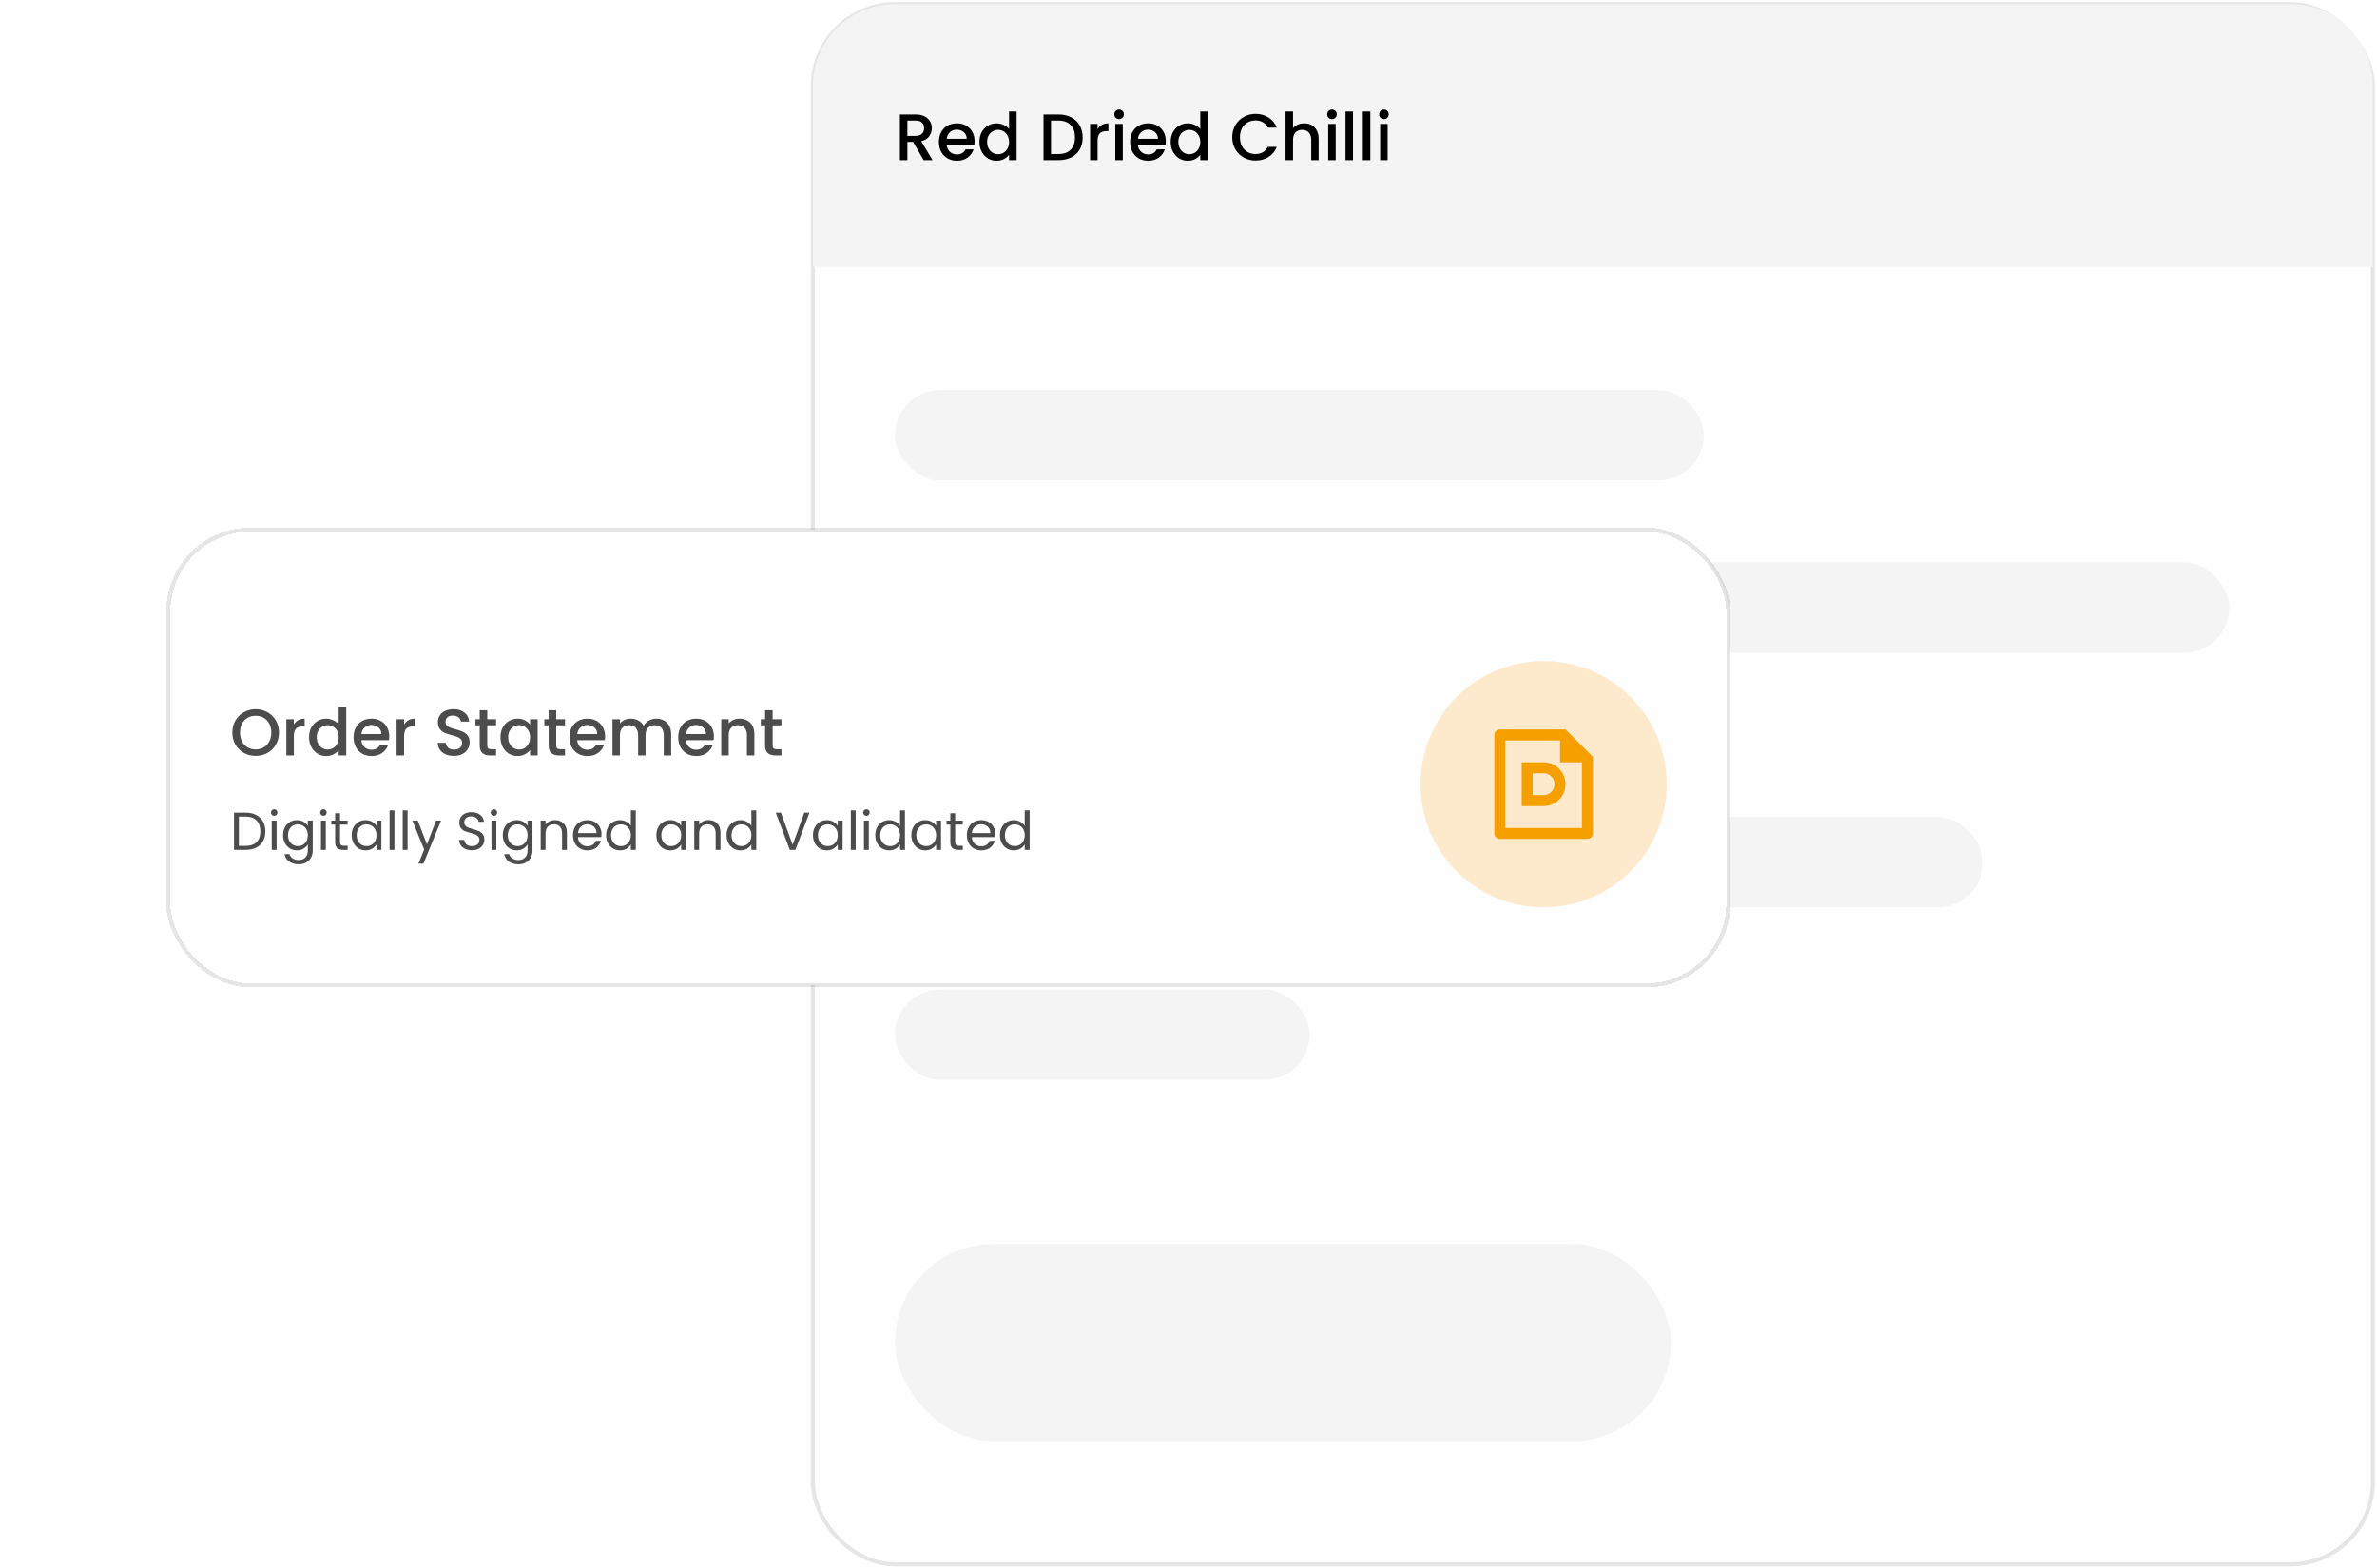 <svg width="579" height="382" viewBox="0 0 579 382" fill="none" xmlns="http://www.w3.org/2000/svg">
<rect x="198" y="1" width="380" height="380" rx="20" fill="#FFFEFF" stroke="black" stroke-opacity="0.1"/>
<path d="M198 21C198 9.954 206.954 1 218 1H558C569.046 1 578 9.954 578 21V65H198V21Z" fill="#F4F4F4"/>
<path d="M224.976 39L222.416 34.552H221.024V39H219.2V27.88H223.04C223.893 27.88 224.613 28.029 225.2 28.328C225.797 28.627 226.24 29.027 226.528 29.528C226.827 30.029 226.976 30.589 226.976 31.208C226.976 31.933 226.763 32.595 226.336 33.192C225.92 33.779 225.275 34.179 224.4 34.392L227.152 39H224.976ZM221.024 33.096H223.04C223.723 33.096 224.235 32.925 224.576 32.584C224.928 32.243 225.104 31.784 225.104 31.208C225.104 30.632 224.933 30.184 224.592 29.864C224.251 29.533 223.733 29.368 223.04 29.368H221.024V33.096ZM237.389 34.376C237.389 34.707 237.368 35.005 237.325 35.272H230.589C230.643 35.976 230.904 36.541 231.373 36.968C231.843 37.395 232.419 37.608 233.101 37.608C234.083 37.608 234.776 37.197 235.181 36.376H237.149C236.883 37.187 236.397 37.853 235.693 38.376C235 38.888 234.136 39.144 233.101 39.144C232.259 39.144 231.501 38.957 230.829 38.584C230.168 38.2 229.645 37.667 229.261 36.984C228.888 36.291 228.701 35.491 228.701 34.584C228.701 33.677 228.883 32.883 229.245 32.2C229.619 31.507 230.136 30.973 230.797 30.6C231.469 30.227 232.237 30.04 233.101 30.04C233.933 30.04 234.675 30.221 235.325 30.584C235.976 30.947 236.483 31.459 236.845 32.12C237.208 32.771 237.389 33.523 237.389 34.376ZM235.485 33.8C235.475 33.128 235.235 32.589 234.765 32.184C234.296 31.779 233.715 31.576 233.021 31.576C232.392 31.576 231.853 31.779 231.405 32.184C230.957 32.579 230.691 33.117 230.605 33.8H235.485ZM238.576 34.552C238.576 33.667 238.758 32.883 239.12 32.2C239.494 31.517 239.995 30.989 240.624 30.616C241.264 30.232 241.974 30.04 242.752 30.04C243.328 30.04 243.894 30.168 244.448 30.424C245.014 30.669 245.462 31 245.792 31.416V27.16H247.632V39H245.792V37.672C245.494 38.099 245.078 38.451 244.544 38.728C244.022 39.005 243.419 39.144 242.736 39.144C241.968 39.144 241.264 38.952 240.624 38.568C239.995 38.173 239.494 37.629 239.12 36.936C238.758 36.232 238.576 35.437 238.576 34.552ZM245.792 34.584C245.792 33.976 245.664 33.448 245.408 33C245.163 32.552 244.838 32.211 244.432 31.976C244.027 31.741 243.59 31.624 243.12 31.624C242.651 31.624 242.214 31.741 241.808 31.976C241.403 32.2 241.072 32.536 240.816 32.984C240.571 33.421 240.448 33.944 240.448 34.552C240.448 35.16 240.571 35.693 240.816 36.152C241.072 36.611 241.403 36.963 241.808 37.208C242.224 37.443 242.662 37.56 243.12 37.56C243.59 37.56 244.027 37.443 244.432 37.208C244.838 36.973 245.163 36.632 245.408 36.184C245.664 35.725 245.792 35.192 245.792 34.584ZM257.816 27.88C259 27.88 260.035 28.109 260.92 28.568C261.816 29.016 262.504 29.667 262.984 30.52C263.475 31.363 263.72 32.349 263.72 33.48C263.72 34.611 263.475 35.592 262.984 36.424C262.504 37.256 261.816 37.896 260.92 38.344C260.035 38.781 259 39 257.816 39H254.184V27.88H257.816ZM257.816 37.512C259.118 37.512 260.115 37.16 260.808 36.456C261.502 35.752 261.848 34.76 261.848 33.48C261.848 32.189 261.502 31.181 260.808 30.456C260.115 29.731 259.118 29.368 257.816 29.368H256.008V37.512H257.816ZM267.352 31.464C267.619 31.016 267.971 30.669 268.408 30.424C268.856 30.168 269.384 30.04 269.992 30.04V31.928H269.528C268.813 31.928 268.269 32.109 267.896 32.472C267.533 32.835 267.352 33.464 267.352 34.36V39H265.528V30.184H267.352V31.464ZM272.597 29.016C272.266 29.016 271.989 28.904 271.765 28.68C271.541 28.456 271.429 28.179 271.429 27.848C271.429 27.517 271.541 27.24 271.765 27.016C271.989 26.792 272.266 26.68 272.597 26.68C272.917 26.68 273.189 26.792 273.413 27.016C273.637 27.24 273.749 27.517 273.749 27.848C273.749 28.179 273.637 28.456 273.413 28.68C273.189 28.904 272.917 29.016 272.597 29.016ZM273.493 30.184V39H271.669V30.184H273.493ZM283.968 34.376C283.968 34.707 283.946 35.005 283.904 35.272H277.168C277.221 35.976 277.482 36.541 277.952 36.968C278.421 37.395 278.997 37.608 279.68 37.608C280.661 37.608 281.354 37.197 281.76 36.376H283.727C283.461 37.187 282.976 37.853 282.272 38.376C281.578 38.888 280.714 39.144 279.68 39.144C278.837 39.144 278.08 38.957 277.408 38.584C276.746 38.2 276.224 37.667 275.84 36.984C275.466 36.291 275.28 35.491 275.28 34.584C275.28 33.677 275.461 32.883 275.824 32.2C276.197 31.507 276.714 30.973 277.376 30.6C278.048 30.227 278.816 30.04 279.68 30.04C280.512 30.04 281.253 30.221 281.904 30.584C282.554 30.947 283.061 31.459 283.424 32.12C283.786 32.771 283.968 33.523 283.968 34.376ZM282.064 33.8C282.053 33.128 281.813 32.589 281.344 32.184C280.874 31.779 280.293 31.576 279.6 31.576C278.97 31.576 278.432 31.779 277.984 32.184C277.536 32.579 277.269 33.117 277.184 33.8H282.064ZM285.155 34.552C285.155 33.667 285.336 32.883 285.699 32.2C286.072 31.517 286.573 30.989 287.203 30.616C287.843 30.232 288.552 30.04 289.331 30.04C289.907 30.04 290.472 30.168 291.027 30.424C291.592 30.669 292.04 31 292.371 31.416V27.16H294.211V39H292.371V37.672C292.072 38.099 291.656 38.451 291.123 38.728C290.6 39.005 289.997 39.144 289.315 39.144C288.547 39.144 287.843 38.952 287.203 38.568C286.573 38.173 286.072 37.629 285.699 36.936C285.336 36.232 285.155 35.437 285.155 34.552ZM292.371 34.584C292.371 33.976 292.243 33.448 291.987 33C291.741 32.552 291.416 32.211 291.011 31.976C290.605 31.741 290.168 31.624 289.699 31.624C289.229 31.624 288.792 31.741 288.387 31.976C287.981 32.2 287.651 32.536 287.395 32.984C287.149 33.421 287.027 33.944 287.027 34.552C287.027 35.16 287.149 35.693 287.395 36.152C287.651 36.611 287.981 36.963 288.387 37.208C288.803 37.443 289.24 37.56 289.699 37.56C290.168 37.56 290.605 37.443 291.011 37.208C291.416 36.973 291.741 36.632 291.987 36.184C292.243 35.725 292.371 35.192 292.371 34.584ZM300.155 33.416C300.155 32.328 300.405 31.352 300.907 30.488C301.419 29.624 302.107 28.952 302.971 28.472C303.845 27.981 304.8 27.736 305.835 27.736C307.019 27.736 308.069 28.029 308.987 28.616C309.915 29.192 310.587 30.013 311.003 31.08H308.811C308.523 30.493 308.123 30.056 307.611 29.768C307.099 29.48 306.507 29.336 305.835 29.336C305.099 29.336 304.443 29.501 303.867 29.832C303.291 30.163 302.837 30.637 302.507 31.256C302.187 31.875 302.027 32.595 302.027 33.416C302.027 34.237 302.187 34.957 302.507 35.576C302.837 36.195 303.291 36.675 303.867 37.016C304.443 37.347 305.099 37.512 305.835 37.512C306.507 37.512 307.099 37.368 307.611 37.08C308.123 36.792 308.523 36.355 308.811 35.768H311.003C310.587 36.835 309.915 37.656 308.987 38.232C308.069 38.808 307.019 39.096 305.835 39.096C304.789 39.096 303.835 38.856 302.971 38.376C302.107 37.885 301.419 37.208 300.907 36.344C300.405 35.48 300.155 34.504 300.155 33.416ZM317.698 30.04C318.37 30.04 318.967 30.184 319.49 30.472C320.023 30.76 320.439 31.187 320.738 31.752C321.047 32.317 321.202 33 321.202 33.8V39H319.394V34.072C319.394 33.283 319.196 32.68 318.802 32.264C318.407 31.837 317.868 31.624 317.186 31.624C316.503 31.624 315.959 31.837 315.554 32.264C315.159 32.68 314.962 33.283 314.962 34.072V39H313.138V27.16H314.962V31.208C315.271 30.835 315.66 30.547 316.13 30.344C316.61 30.141 317.132 30.04 317.698 30.04ZM324.456 29.016C324.125 29.016 323.848 28.904 323.624 28.68C323.4 28.456 323.288 28.179 323.288 27.848C323.288 27.517 323.4 27.24 323.624 27.016C323.848 26.792 324.125 26.68 324.456 26.68C324.776 26.68 325.048 26.792 325.272 27.016C325.496 27.24 325.608 27.517 325.608 27.848C325.608 28.179 325.496 28.456 325.272 28.68C325.048 28.904 324.776 29.016 324.456 29.016ZM325.352 30.184V39H323.528V30.184H325.352ZM329.571 27.16V39H327.747V27.16H329.571ZM333.79 27.16V39H331.966V27.16H333.79ZM337.112 29.016C336.782 29.016 336.504 28.904 336.28 28.68C336.056 28.456 335.944 28.179 335.944 27.848C335.944 27.517 336.056 27.24 336.28 27.016C336.504 26.792 336.782 26.68 337.112 26.68C337.432 26.68 337.704 26.792 337.928 27.016C338.152 27.24 338.264 27.517 338.264 27.848C338.264 28.179 338.152 28.456 337.928 28.68C337.704 28.904 337.432 29.016 337.112 29.016ZM338.008 30.184V39H336.184V30.184H338.008Z" fill="black"/>
<rect x="218" y="95" width="197" height="22" rx="11" fill="#F4F4F4"/>
<rect x="218" y="199" width="265" height="22" rx="11" fill="#F4F4F4"/>
<rect x="218" y="241" width="101" height="22" rx="11" fill="#F4F4F4"/>
<rect x="218" y="303" width="189" height="48" rx="24" fill="#F4F4F4"/>
<rect x="218" y="137" width="325" height="22" rx="11" fill="#F4F4F4"/>
<g filter="url(#filter0_d_33_1333)">
<rect x="41" y="136" width="380" height="111" rx="20" fill="#FFFEFF" shape-rendering="crispEdges"/>
<rect x="41" y="136" width="380" height="111" rx="20" stroke="black" stroke-opacity="0.1" shape-rendering="crispEdges"/>
</g>
<circle opacity="0.2" cx="376" cy="191" r="30" fill="#F59F00"/>
<path d="M376 196.333H370.667V185.667H376C378.945 185.667 381.333 188.054 381.333 191C381.333 193.945 378.945 196.333 376 196.333ZM373.333 188.333V193.667H376C377.473 193.667 378.667 192.473 378.667 191C378.667 189.527 377.473 188.333 376 188.333H373.333ZM380 180.333H366.667V201.667H385.333V185.667H380V180.333ZM364 178.989C364 178.259 364.597 177.667 365.331 177.667H381.333L388 184.333L388 202.99C388 203.732 387.407 204.333 386.675 204.333H365.325C364.593 204.333 364 203.726 364 203.011V178.989Z" fill="#F59F00"/>
<g opacity="0.7">
<path d="M62.272 184.112C61.237 184.112 60.283 183.872 59.408 183.392C58.544 182.901 57.856 182.224 57.344 181.36C56.843 180.485 56.592 179.504 56.592 178.416C56.592 177.328 56.843 176.352 57.344 175.488C57.856 174.624 58.544 173.952 59.408 173.472C60.283 172.981 61.237 172.736 62.272 172.736C63.317 172.736 64.272 172.981 65.136 173.472C66.011 173.952 66.699 174.624 67.2 175.488C67.701 176.352 67.952 177.328 67.952 178.416C67.952 179.504 67.701 180.485 67.2 181.36C66.699 182.224 66.011 182.901 65.136 183.392C64.272 183.872 63.317 184.112 62.272 184.112ZM62.272 182.528C63.008 182.528 63.664 182.363 64.24 182.032C64.816 181.691 65.264 181.211 65.584 180.592C65.915 179.963 66.08 179.237 66.08 178.416C66.08 177.595 65.915 176.875 65.584 176.256C65.264 175.637 64.816 175.163 64.24 174.832C63.664 174.501 63.008 174.336 62.272 174.336C61.536 174.336 60.88 174.501 60.304 174.832C59.728 175.163 59.275 175.637 58.944 176.256C58.624 176.875 58.464 177.595 58.464 178.416C58.464 179.237 58.624 179.963 58.944 180.592C59.275 181.211 59.728 181.691 60.304 182.032C60.88 182.363 61.536 182.528 62.272 182.528ZM71.571 176.464C71.838 176.016 72.189 175.669 72.627 175.424C73.075 175.168 73.603 175.04 74.211 175.04V176.928H73.747C73.032 176.928 72.488 177.109 72.115 177.472C71.752 177.835 71.571 178.464 71.571 179.36V184H69.747V175.184H71.571V176.464ZM75.279 179.552C75.279 178.667 75.461 177.883 75.823 177.2C76.197 176.517 76.698 175.989 77.328 175.616C77.968 175.232 78.677 175.04 79.456 175.04C80.031 175.04 80.597 175.168 81.151 175.424C81.717 175.669 82.165 176 82.496 176.416V172.16H84.335V184H82.496V182.672C82.197 183.099 81.781 183.451 81.248 183.728C80.725 184.005 80.122 184.144 79.439 184.144C78.671 184.144 77.968 183.952 77.328 183.568C76.698 183.173 76.197 182.629 75.823 181.936C75.461 181.232 75.279 180.437 75.279 179.552ZM82.496 179.584C82.496 178.976 82.368 178.448 82.112 178C81.866 177.552 81.541 177.211 81.135 176.976C80.73 176.741 80.293 176.624 79.823 176.624C79.354 176.624 78.917 176.741 78.511 176.976C78.106 177.2 77.775 177.536 77.519 177.984C77.274 178.421 77.151 178.944 77.151 179.552C77.151 180.16 77.274 180.693 77.519 181.152C77.775 181.611 78.106 181.963 78.511 182.208C78.927 182.443 79.365 182.56 79.823 182.56C80.293 182.56 80.73 182.443 81.135 182.208C81.541 181.973 81.866 181.632 82.112 181.184C82.368 180.725 82.496 180.192 82.496 179.584ZM94.811 179.376C94.811 179.707 94.79 180.005 94.747 180.272H88.011C88.065 180.976 88.326 181.541 88.795 181.968C89.265 182.395 89.841 182.608 90.523 182.608C91.505 182.608 92.198 182.197 92.603 181.376H94.571C94.305 182.187 93.819 182.853 93.115 183.376C92.422 183.888 91.558 184.144 90.523 184.144C89.681 184.144 88.923 183.957 88.251 183.584C87.59 183.2 87.067 182.667 86.683 181.984C86.31 181.291 86.123 180.491 86.123 179.584C86.123 178.677 86.305 177.883 86.667 177.2C87.041 176.507 87.558 175.973 88.219 175.6C88.891 175.227 89.659 175.04 90.523 175.04C91.355 175.04 92.097 175.221 92.747 175.584C93.398 175.947 93.905 176.459 94.267 177.12C94.63 177.771 94.811 178.523 94.811 179.376ZM92.907 178.8C92.897 178.128 92.657 177.589 92.187 177.184C91.718 176.779 91.137 176.576 90.443 176.576C89.814 176.576 89.275 176.779 88.827 177.184C88.379 177.579 88.113 178.117 88.027 178.8H92.907ZM98.43 176.464C98.697 176.016 99.049 175.669 99.486 175.424C99.934 175.168 100.462 175.04 101.07 175.04V176.928H100.606C99.892 176.928 99.348 177.109 98.974 177.472C98.612 177.835 98.43 178.464 98.43 179.36V184H96.606V175.184H98.43V176.464ZM110.567 184.112C109.82 184.112 109.148 183.984 108.551 183.728C107.954 183.461 107.484 183.088 107.143 182.608C106.802 182.128 106.631 181.568 106.631 180.928H108.583C108.626 181.408 108.812 181.803 109.143 182.112C109.484 182.421 109.959 182.576 110.567 182.576C111.196 182.576 111.687 182.427 112.039 182.128C112.391 181.819 112.567 181.424 112.567 180.944C112.567 180.571 112.455 180.267 112.231 180.032C112.018 179.797 111.746 179.616 111.415 179.488C111.095 179.36 110.647 179.221 110.071 179.072C109.346 178.88 108.754 178.688 108.295 178.496C107.847 178.293 107.463 177.984 107.143 177.568C106.823 177.152 106.663 176.597 106.663 175.904C106.663 175.264 106.823 174.704 107.143 174.224C107.463 173.744 107.911 173.376 108.487 173.12C109.063 172.864 109.73 172.736 110.487 172.736C111.564 172.736 112.444 173.008 113.127 173.552C113.82 174.085 114.204 174.821 114.279 175.76H112.263C112.231 175.355 112.039 175.008 111.687 174.72C111.335 174.432 110.871 174.288 110.295 174.288C109.772 174.288 109.346 174.421 109.015 174.688C108.684 174.955 108.519 175.339 108.519 175.84C108.519 176.181 108.62 176.464 108.823 176.688C109.036 176.901 109.303 177.072 109.623 177.2C109.943 177.328 110.38 177.467 110.935 177.616C111.671 177.819 112.268 178.021 112.727 178.224C113.196 178.427 113.591 178.741 113.911 179.168C114.242 179.584 114.407 180.144 114.407 180.848C114.407 181.413 114.252 181.947 113.943 182.448C113.644 182.949 113.202 183.355 112.615 183.664C112.039 183.963 111.356 184.112 110.567 184.112ZM118.687 176.672V181.552C118.687 181.883 118.762 182.123 118.911 182.272C119.071 182.411 119.338 182.48 119.711 182.48H120.831V184H119.391C118.57 184 117.941 183.808 117.503 183.424C117.066 183.04 116.847 182.416 116.847 181.552V176.672H115.807V175.184H116.847V172.992H118.687V175.184H120.831V176.672H118.687ZM121.905 179.552C121.905 178.667 122.086 177.883 122.449 177.2C122.822 176.517 123.323 175.989 123.953 175.616C124.593 175.232 125.297 175.04 126.065 175.04C126.758 175.04 127.361 175.179 127.873 175.456C128.395 175.723 128.811 176.059 129.121 176.464V175.184H130.961V184H129.121V182.688C128.811 183.104 128.39 183.451 127.857 183.728C127.323 184.005 126.715 184.144 126.033 184.144C125.275 184.144 124.582 183.952 123.953 183.568C123.323 183.173 122.822 182.629 122.449 181.936C122.086 181.232 121.905 180.437 121.905 179.552ZM129.121 179.584C129.121 178.976 128.993 178.448 128.737 178C128.491 177.552 128.166 177.211 127.761 176.976C127.355 176.741 126.918 176.624 126.449 176.624C125.979 176.624 125.542 176.741 125.137 176.976C124.731 177.2 124.401 177.536 124.145 177.984C123.899 178.421 123.777 178.944 123.777 179.552C123.777 180.16 123.899 180.693 124.145 181.152C124.401 181.611 124.731 181.963 125.137 182.208C125.553 182.443 125.99 182.56 126.449 182.56C126.918 182.56 127.355 182.443 127.761 182.208C128.166 181.973 128.491 181.632 128.737 181.184C128.993 180.725 129.121 180.192 129.121 179.584ZM135.484 176.672V181.552C135.484 181.883 135.559 182.123 135.708 182.272C135.868 182.411 136.135 182.48 136.508 182.48H137.628V184H136.188C135.367 184 134.738 183.808 134.3 183.424C133.863 183.04 133.644 182.416 133.644 181.552V176.672H132.604V175.184H133.644V172.992H135.484V175.184H137.628V176.672H135.484ZM147.389 179.376C147.389 179.707 147.368 180.005 147.325 180.272H140.589C140.643 180.976 140.904 181.541 141.373 181.968C141.843 182.395 142.419 182.608 143.101 182.608C144.083 182.608 144.776 182.197 145.181 181.376H147.149C146.883 182.187 146.397 182.853 145.693 183.376C145 183.888 144.136 184.144 143.101 184.144C142.259 184.144 141.501 183.957 140.829 183.584C140.168 183.2 139.645 182.667 139.261 181.984C138.888 181.291 138.701 180.491 138.701 179.584C138.701 178.677 138.883 177.883 139.245 177.2C139.619 176.507 140.136 175.973 140.797 175.6C141.469 175.227 142.237 175.04 143.101 175.04C143.933 175.04 144.675 175.221 145.325 175.584C145.976 175.947 146.483 176.459 146.845 177.12C147.208 177.771 147.389 178.523 147.389 179.376ZM145.485 178.8C145.475 178.128 145.235 177.589 144.765 177.184C144.296 176.779 143.715 176.576 143.021 176.576C142.392 176.576 141.853 176.779 141.405 177.184C140.957 177.579 140.691 178.117 140.605 178.8H145.485ZM159.856 175.04C160.55 175.04 161.168 175.184 161.712 175.472C162.267 175.76 162.699 176.187 163.008 176.752C163.328 177.317 163.488 178 163.488 178.8V184H161.68V179.072C161.68 178.283 161.483 177.68 161.088 177.264C160.694 176.837 160.155 176.624 159.472 176.624C158.79 176.624 158.246 176.837 157.84 177.264C157.446 177.68 157.248 178.283 157.248 179.072V184H155.44V179.072C155.44 178.283 155.243 177.68 154.848 177.264C154.454 176.837 153.915 176.624 153.232 176.624C152.55 176.624 152.006 176.837 151.6 177.264C151.206 177.68 151.008 178.283 151.008 179.072V184H149.184V175.184H151.008V176.192C151.307 175.829 151.686 175.547 152.144 175.344C152.603 175.141 153.094 175.04 153.616 175.04C154.32 175.04 154.95 175.189 155.504 175.488C156.059 175.787 156.486 176.219 156.784 176.784C157.051 176.251 157.467 175.829 158.032 175.52C158.598 175.2 159.206 175.04 159.856 175.04ZM173.889 179.376C173.889 179.707 173.868 180.005 173.825 180.272H167.089C167.143 180.976 167.404 181.541 167.873 181.968C168.343 182.395 168.919 182.608 169.601 182.608C170.583 182.608 171.276 182.197 171.681 181.376H173.649C173.383 182.187 172.897 182.853 172.193 183.376C171.5 183.888 170.636 184.144 169.601 184.144C168.759 184.144 168.001 183.957 167.329 183.584C166.668 183.2 166.145 182.667 165.761 181.984C165.388 181.291 165.201 180.491 165.201 179.584C165.201 178.677 165.383 177.883 165.745 177.2C166.119 176.507 166.636 175.973 167.297 175.6C167.969 175.227 168.737 175.04 169.601 175.04C170.433 175.04 171.175 175.221 171.825 175.584C172.476 175.947 172.983 176.459 173.345 177.12C173.708 177.771 173.889 178.523 173.889 179.376ZM171.985 178.8C171.975 178.128 171.735 177.589 171.265 177.184C170.796 176.779 170.215 176.576 169.521 176.576C168.892 176.576 168.353 176.779 167.905 177.184C167.457 177.579 167.191 178.117 167.105 178.8H171.985ZM180.132 175.04C180.826 175.04 181.444 175.184 181.988 175.472C182.543 175.76 182.975 176.187 183.284 176.752C183.594 177.317 183.748 178 183.748 178.8V184H181.94V179.072C181.94 178.283 181.743 177.68 181.348 177.264C180.954 176.837 180.415 176.624 179.732 176.624C179.05 176.624 178.506 176.837 178.1 177.264C177.706 177.68 177.508 178.283 177.508 179.072V184H175.684V175.184H177.508V176.192C177.807 175.829 178.186 175.547 178.644 175.344C179.114 175.141 179.61 175.04 180.132 175.04ZM188.203 176.672V181.552C188.203 181.883 188.278 182.123 188.427 182.272C188.587 182.411 188.854 182.48 189.227 182.48H190.347V184H188.907C188.086 184 187.456 183.808 187.019 183.424C186.582 183.04 186.363 182.416 186.363 181.552V176.672H185.323V175.184H186.363V172.992H188.203V175.184H190.347V176.672H188.203Z" fill="black"/>
</g>
<g opacity="0.7">
<path d="M59.822 197.939C60.81 197.939 61.664 198.125 62.383 198.498C63.111 198.862 63.666 199.386 64.047 200.071C64.437 200.756 64.632 201.562 64.632 202.489C64.632 203.416 64.437 204.222 64.047 204.907C63.666 205.583 63.111 206.103 62.383 206.467C61.664 206.822 60.81 207 59.822 207H57.001V197.939H59.822ZM59.822 206.025C60.992 206.025 61.885 205.717 62.5 205.102C63.115 204.478 63.423 203.607 63.423 202.489C63.423 201.362 63.111 200.483 62.487 199.85C61.872 199.217 60.983 198.901 59.822 198.901H58.184V206.025H59.822ZM66.803 198.719C66.578 198.719 66.387 198.641 66.231 198.485C66.075 198.329 65.997 198.138 65.997 197.913C65.997 197.688 66.075 197.497 66.231 197.341C66.387 197.185 66.578 197.107 66.803 197.107C67.02 197.107 67.202 197.185 67.349 197.341C67.505 197.497 67.583 197.688 67.583 197.913C67.583 198.138 67.505 198.329 67.349 198.485C67.202 198.641 67.02 198.719 66.803 198.719ZM67.375 199.876V207H66.192V199.876H67.375ZM72.33 199.759C72.945 199.759 73.482 199.893 73.942 200.162C74.41 200.431 74.756 200.769 74.982 201.176V199.876H76.178V207.156C76.178 207.806 76.039 208.382 75.762 208.885C75.484 209.396 75.086 209.795 74.566 210.081C74.054 210.367 73.456 210.51 72.772 210.51C71.836 210.51 71.056 210.289 70.432 209.847C69.808 209.405 69.439 208.803 69.327 208.04H70.497C70.627 208.473 70.895 208.82 71.303 209.08C71.71 209.349 72.2 209.483 72.772 209.483C73.422 209.483 73.95 209.279 74.358 208.872C74.774 208.465 74.982 207.893 74.982 207.156V205.661C74.748 206.077 74.401 206.424 73.942 206.701C73.482 206.978 72.945 207.117 72.33 207.117C71.697 207.117 71.121 206.961 70.601 206.649C70.089 206.337 69.686 205.899 69.392 205.336C69.097 204.773 68.95 204.131 68.95 203.412C68.95 202.684 69.097 202.047 69.392 201.501C69.686 200.946 70.089 200.517 70.601 200.214C71.121 199.911 71.697 199.759 72.33 199.759ZM74.982 203.425C74.982 202.888 74.873 202.42 74.657 202.021C74.44 201.622 74.145 201.319 73.773 201.111C73.409 200.894 73.006 200.786 72.564 200.786C72.122 200.786 71.719 200.89 71.355 201.098C70.991 201.306 70.7 201.609 70.484 202.008C70.267 202.407 70.159 202.875 70.159 203.412C70.159 203.958 70.267 204.435 70.484 204.842C70.7 205.241 70.991 205.548 71.355 205.765C71.719 205.973 72.122 206.077 72.564 206.077C73.006 206.077 73.409 205.973 73.773 205.765C74.145 205.548 74.44 205.241 74.657 204.842C74.873 204.435 74.982 203.962 74.982 203.425ZM78.788 198.719C78.562 198.719 78.372 198.641 78.216 198.485C78.06 198.329 77.982 198.138 77.982 197.913C77.982 197.688 78.06 197.497 78.216 197.341C78.372 197.185 78.562 197.107 78.788 197.107C79.004 197.107 79.186 197.185 79.334 197.341C79.49 197.497 79.568 197.688 79.568 197.913C79.568 198.138 79.49 198.329 79.334 198.485C79.186 198.641 79.004 198.719 78.788 198.719ZM79.36 199.876V207H78.177V199.876H79.36ZM82.819 200.851V205.05C82.819 205.397 82.893 205.644 83.04 205.791C83.187 205.93 83.443 205.999 83.807 205.999H84.678V207H83.612C82.953 207 82.459 206.848 82.13 206.545C81.801 206.242 81.636 205.743 81.636 205.05V200.851H80.713V199.876H81.636V198.082H82.819V199.876H84.678V200.851H82.819ZM85.669 203.412C85.669 202.684 85.817 202.047 86.111 201.501C86.406 200.946 86.809 200.517 87.32 200.214C87.84 199.911 88.417 199.759 89.049 199.759C89.673 199.759 90.215 199.893 90.674 200.162C91.134 200.431 91.476 200.769 91.701 201.176V199.876H92.897V207H91.701V205.674C91.467 206.09 91.116 206.437 90.648 206.714C90.189 206.983 89.652 207.117 89.036 207.117C88.404 207.117 87.832 206.961 87.32 206.649C86.809 206.337 86.406 205.899 86.111 205.336C85.817 204.773 85.669 204.131 85.669 203.412ZM91.701 203.425C91.701 202.888 91.593 202.42 91.376 202.021C91.16 201.622 90.865 201.319 90.492 201.111C90.128 200.894 89.725 200.786 89.283 200.786C88.841 200.786 88.438 200.89 88.074 201.098C87.71 201.306 87.42 201.609 87.203 202.008C86.987 202.407 86.878 202.875 86.878 203.412C86.878 203.958 86.987 204.435 87.203 204.842C87.42 205.241 87.71 205.548 88.074 205.765C88.438 205.973 88.841 206.077 89.283 206.077C89.725 206.077 90.128 205.973 90.492 205.765C90.865 205.548 91.16 205.241 91.376 204.842C91.593 204.435 91.701 203.962 91.701 203.425ZM96.079 197.38V207H94.897V197.38H96.079ZM99.279 197.38V207H98.096V197.38H99.279ZM107.431 199.876L103.141 210.354H101.919L103.323 206.922L100.45 199.876H101.763L103.999 205.648L106.209 199.876H107.431ZM114.959 207.091C114.361 207.091 113.824 206.987 113.347 206.779C112.879 206.562 112.511 206.268 112.242 205.895C111.973 205.514 111.835 205.076 111.826 204.582H113.087C113.13 205.007 113.304 205.366 113.607 205.661C113.919 205.947 114.37 206.09 114.959 206.09C115.522 206.09 115.964 205.951 116.285 205.674C116.614 205.388 116.779 205.024 116.779 204.582C116.779 204.235 116.684 203.954 116.493 203.737C116.302 203.52 116.064 203.356 115.778 203.243C115.492 203.13 115.106 203.009 114.621 202.879C114.023 202.723 113.542 202.567 113.178 202.411C112.823 202.255 112.515 202.012 112.255 201.683C112.004 201.345 111.878 200.894 111.878 200.331C111.878 199.837 112.004 199.399 112.255 199.018C112.506 198.637 112.857 198.342 113.308 198.134C113.767 197.926 114.292 197.822 114.881 197.822C115.73 197.822 116.424 198.034 116.961 198.459C117.507 198.884 117.815 199.447 117.884 200.149H116.584C116.541 199.802 116.359 199.499 116.038 199.239C115.717 198.97 115.293 198.836 114.764 198.836C114.27 198.836 113.867 198.966 113.555 199.226C113.243 199.477 113.087 199.833 113.087 200.292C113.087 200.621 113.178 200.89 113.36 201.098C113.551 201.306 113.78 201.466 114.049 201.579C114.326 201.683 114.712 201.804 115.206 201.943C115.804 202.108 116.285 202.272 116.649 202.437C117.013 202.593 117.325 202.84 117.585 203.178C117.845 203.507 117.975 203.958 117.975 204.53C117.975 204.972 117.858 205.388 117.624 205.778C117.39 206.168 117.043 206.484 116.584 206.727C116.125 206.97 115.583 207.091 114.959 207.091ZM120.327 198.719C120.102 198.719 119.911 198.641 119.755 198.485C119.599 198.329 119.521 198.138 119.521 197.913C119.521 197.688 119.599 197.497 119.755 197.341C119.911 197.185 120.102 197.107 120.327 197.107C120.544 197.107 120.726 197.185 120.873 197.341C121.029 197.497 121.107 197.688 121.107 197.913C121.107 198.138 121.029 198.329 120.873 198.485C120.726 198.641 120.544 198.719 120.327 198.719ZM120.899 199.876V207H119.716V199.876H120.899ZM125.853 199.759C126.468 199.759 127.006 199.893 127.465 200.162C127.933 200.431 128.28 200.769 128.505 201.176V199.876H129.701V207.156C129.701 207.806 129.562 208.382 129.285 208.885C129.008 209.396 128.609 209.795 128.089 210.081C127.578 210.367 126.98 210.51 126.295 210.51C125.359 210.51 124.579 210.289 123.955 209.847C123.331 209.405 122.963 208.803 122.85 208.04H124.02C124.15 208.473 124.419 208.82 124.826 209.08C125.233 209.349 125.723 209.483 126.295 209.483C126.945 209.483 127.474 209.279 127.881 208.872C128.297 208.465 128.505 207.893 128.505 207.156V205.661C128.271 206.077 127.924 206.424 127.465 206.701C127.006 206.978 126.468 207.117 125.853 207.117C125.22 207.117 124.644 206.961 124.124 206.649C123.613 206.337 123.21 205.899 122.915 205.336C122.62 204.773 122.473 204.131 122.473 203.412C122.473 202.684 122.62 202.047 122.915 201.501C123.21 200.946 123.613 200.517 124.124 200.214C124.644 199.911 125.22 199.759 125.853 199.759ZM128.505 203.425C128.505 202.888 128.397 202.42 128.18 202.021C127.963 201.622 127.669 201.319 127.296 201.111C126.932 200.894 126.529 200.786 126.087 200.786C125.645 200.786 125.242 200.89 124.878 201.098C124.514 201.306 124.224 201.609 124.007 202.008C123.79 202.407 123.682 202.875 123.682 203.412C123.682 203.958 123.79 204.435 124.007 204.842C124.224 205.241 124.514 205.548 124.878 205.765C125.242 205.973 125.645 206.077 126.087 206.077C126.529 206.077 126.932 205.973 127.296 205.765C127.669 205.548 127.963 205.241 128.18 204.842C128.397 204.435 128.505 203.962 128.505 203.425ZM135.171 199.746C136.038 199.746 136.74 200.01 137.277 200.539C137.815 201.059 138.083 201.813 138.083 202.801V207H136.913V202.97C136.913 202.259 136.736 201.718 136.38 201.345C136.025 200.964 135.54 200.773 134.924 200.773C134.3 200.773 133.802 200.968 133.429 201.358C133.065 201.748 132.883 202.316 132.883 203.061V207H131.7V199.876H132.883V200.89C133.117 200.526 133.434 200.244 133.832 200.045C134.24 199.846 134.686 199.746 135.171 199.746ZM146.516 203.165C146.516 203.39 146.503 203.629 146.477 203.88H140.783C140.826 204.582 141.064 205.132 141.498 205.531C141.94 205.921 142.473 206.116 143.097 206.116C143.608 206.116 144.033 205.999 144.371 205.765C144.717 205.522 144.96 205.202 145.099 204.803H146.373C146.182 205.488 145.801 206.047 145.229 206.48C144.657 206.905 143.946 207.117 143.097 207.117C142.421 207.117 141.814 206.965 141.277 206.662C140.748 206.359 140.332 205.93 140.029 205.375C139.725 204.812 139.574 204.162 139.574 203.425C139.574 202.688 139.721 202.043 140.016 201.488C140.31 200.933 140.722 200.509 141.251 200.214C141.788 199.911 142.403 199.759 143.097 199.759C143.773 199.759 144.371 199.906 144.891 200.201C145.411 200.496 145.809 200.903 146.087 201.423C146.373 201.934 146.516 202.515 146.516 203.165ZM145.294 202.918C145.294 202.467 145.194 202.082 144.995 201.761C144.795 201.432 144.522 201.185 144.176 201.02C143.838 200.847 143.461 200.76 143.045 200.76C142.447 200.76 141.935 200.951 141.511 201.332C141.095 201.713 140.856 202.242 140.796 202.918H145.294ZM147.635 203.412C147.635 202.684 147.783 202.047 148.077 201.501C148.372 200.946 148.775 200.517 149.286 200.214C149.806 199.911 150.387 199.759 151.028 199.759C151.583 199.759 152.099 199.889 152.575 200.149C153.052 200.4 153.416 200.734 153.667 201.15V197.38H154.863V207H153.667V205.661C153.433 206.086 153.087 206.437 152.627 206.714C152.168 206.983 151.631 207.117 151.015 207.117C150.383 207.117 149.806 206.961 149.286 206.649C148.775 206.337 148.372 205.899 148.077 205.336C147.783 204.773 147.635 204.131 147.635 203.412ZM153.667 203.425C153.667 202.888 153.559 202.42 153.342 202.021C153.126 201.622 152.831 201.319 152.458 201.111C152.094 200.894 151.691 200.786 151.249 200.786C150.807 200.786 150.404 200.89 150.04 201.098C149.676 201.306 149.386 201.609 149.169 202.008C148.953 202.407 148.844 202.875 148.844 203.412C148.844 203.958 148.953 204.435 149.169 204.842C149.386 205.241 149.676 205.548 150.04 205.765C150.404 205.973 150.807 206.077 151.249 206.077C151.691 206.077 152.094 205.973 152.458 205.765C152.831 205.548 153.126 205.241 153.342 204.842C153.559 204.435 153.667 203.962 153.667 203.425ZM159.886 203.412C159.886 202.684 160.033 202.047 160.328 201.501C160.623 200.946 161.026 200.517 161.537 200.214C162.057 199.911 162.633 199.759 163.266 199.759C163.89 199.759 164.432 199.893 164.891 200.162C165.35 200.431 165.693 200.769 165.918 201.176V199.876H167.114V207H165.918V205.674C165.684 206.09 165.333 206.437 164.865 206.714C164.406 206.983 163.868 207.117 163.253 207.117C162.62 207.117 162.048 206.961 161.537 206.649C161.026 206.337 160.623 205.899 160.328 205.336C160.033 204.773 159.886 204.131 159.886 203.412ZM165.918 203.425C165.918 202.888 165.81 202.42 165.593 202.021C165.376 201.622 165.082 201.319 164.709 201.111C164.345 200.894 163.942 200.786 163.5 200.786C163.058 200.786 162.655 200.89 162.291 201.098C161.927 201.306 161.637 201.609 161.42 202.008C161.203 202.407 161.095 202.875 161.095 203.412C161.095 203.958 161.203 204.435 161.42 204.842C161.637 205.241 161.927 205.548 162.291 205.765C162.655 205.973 163.058 206.077 163.5 206.077C163.942 206.077 164.345 205.973 164.709 205.765C165.082 205.548 165.376 205.241 165.593 204.842C165.81 204.435 165.918 203.962 165.918 203.425ZM172.584 199.746C173.451 199.746 174.153 200.01 174.69 200.539C175.228 201.059 175.496 201.813 175.496 202.801V207H174.326V202.97C174.326 202.259 174.149 201.718 173.793 201.345C173.438 200.964 172.953 200.773 172.337 200.773C171.713 200.773 171.215 200.968 170.842 201.358C170.478 201.748 170.296 202.316 170.296 203.061V207H169.113V199.876H170.296V200.89C170.53 200.526 170.847 200.244 171.245 200.045C171.653 199.846 172.099 199.746 172.584 199.746ZM176.987 203.412C176.987 202.684 177.134 202.047 177.429 201.501C177.723 200.946 178.126 200.517 178.638 200.214C179.158 199.911 179.738 199.759 180.38 199.759C180.934 199.759 181.45 199.889 181.927 200.149C182.403 200.4 182.767 200.734 183.019 201.15V197.38H184.215V207H183.019V205.661C182.785 206.086 182.438 206.437 181.979 206.714C181.519 206.983 180.982 207.117 180.367 207.117C179.734 207.117 179.158 206.961 178.638 206.649C178.126 206.337 177.723 205.899 177.429 205.336C177.134 204.773 176.987 204.131 176.987 203.412ZM183.019 203.425C183.019 202.888 182.91 202.42 182.694 202.021C182.477 201.622 182.182 201.319 181.81 201.111C181.446 200.894 181.043 200.786 180.601 200.786C180.159 200.786 179.756 200.89 179.392 201.098C179.028 201.306 178.737 201.609 178.521 202.008C178.304 202.407 178.196 202.875 178.196 203.412C178.196 203.958 178.304 204.435 178.521 204.842C178.737 205.241 179.028 205.548 179.392 205.765C179.756 205.973 180.159 206.077 180.601 206.077C181.043 206.077 181.446 205.973 181.81 205.765C182.182 205.548 182.477 205.241 182.694 204.842C182.91 204.435 183.019 203.962 183.019 203.425ZM197.168 197.939L193.749 207H192.384L188.965 197.939H190.226L193.073 205.752L195.92 197.939H197.168ZM198.023 203.412C198.023 202.684 198.17 202.047 198.465 201.501C198.76 200.946 199.163 200.517 199.674 200.214C200.194 199.911 200.77 199.759 201.403 199.759C202.027 199.759 202.569 199.893 203.028 200.162C203.487 200.431 203.83 200.769 204.055 201.176V199.876H205.251V207H204.055V205.674C203.821 206.09 203.47 206.437 203.002 206.714C202.543 206.983 202.005 207.117 201.39 207.117C200.757 207.117 200.185 206.961 199.674 206.649C199.163 206.337 198.76 205.899 198.465 205.336C198.17 204.773 198.023 204.131 198.023 203.412ZM204.055 203.425C204.055 202.888 203.947 202.42 203.73 202.021C203.513 201.622 203.219 201.319 202.846 201.111C202.482 200.894 202.079 200.786 201.637 200.786C201.195 200.786 200.792 200.89 200.428 201.098C200.064 201.306 199.774 201.609 199.557 202.008C199.34 202.407 199.232 202.875 199.232 203.412C199.232 203.958 199.34 204.435 199.557 204.842C199.774 205.241 200.064 205.548 200.428 205.765C200.792 205.973 201.195 206.077 201.637 206.077C202.079 206.077 202.482 205.973 202.846 205.765C203.219 205.548 203.513 205.241 203.73 204.842C203.947 204.435 204.055 203.962 204.055 203.425ZM208.433 197.38V207H207.25V197.38H208.433ZM211.06 198.719C210.835 198.719 210.644 198.641 210.488 198.485C210.332 198.329 210.254 198.138 210.254 197.913C210.254 197.688 210.332 197.497 210.488 197.341C210.644 197.185 210.835 197.107 211.06 197.107C211.277 197.107 211.459 197.185 211.606 197.341C211.762 197.497 211.84 197.688 211.84 197.913C211.84 198.138 211.762 198.329 211.606 198.485C211.459 198.641 211.277 198.719 211.06 198.719ZM211.632 199.876V207H210.449V199.876H211.632ZM213.206 203.412C213.206 202.684 213.354 202.047 213.648 201.501C213.943 200.946 214.346 200.517 214.857 200.214C215.377 199.911 215.958 199.759 216.599 199.759C217.154 199.759 217.67 199.889 218.146 200.149C218.623 200.4 218.987 200.734 219.238 201.15V197.38H220.434V207H219.238V205.661C219.004 206.086 218.658 206.437 218.198 206.714C217.739 206.983 217.202 207.117 216.586 207.117C215.954 207.117 215.377 206.961 214.857 206.649C214.346 206.337 213.943 205.899 213.648 205.336C213.354 204.773 213.206 204.131 213.206 203.412ZM219.238 203.425C219.238 202.888 219.13 202.42 218.913 202.021C218.697 201.622 218.402 201.319 218.029 201.111C217.665 200.894 217.262 200.786 216.82 200.786C216.378 200.786 215.975 200.89 215.611 201.098C215.247 201.306 214.957 201.609 214.74 202.008C214.524 202.407 214.415 202.875 214.415 203.412C214.415 203.958 214.524 204.435 214.74 204.842C214.957 205.241 215.247 205.548 215.611 205.765C215.975 205.973 216.378 206.077 216.82 206.077C217.262 206.077 217.665 205.973 218.029 205.765C218.402 205.548 218.697 205.241 218.913 204.842C219.13 204.435 219.238 203.962 219.238 203.425ZM221.992 203.412C221.992 202.684 222.139 202.047 222.434 201.501C222.728 200.946 223.131 200.517 223.643 200.214C224.163 199.911 224.739 199.759 225.372 199.759C225.996 199.759 226.537 199.893 226.997 200.162C227.456 200.431 227.798 200.769 228.024 201.176V199.876H229.22V207H228.024V205.674C227.79 206.09 227.439 206.437 226.971 206.714C226.511 206.983 225.974 207.117 225.359 207.117C224.726 207.117 224.154 206.961 223.643 206.649C223.131 206.337 222.728 205.899 222.434 205.336C222.139 204.773 221.992 204.131 221.992 203.412ZM228.024 203.425C228.024 202.888 227.915 202.42 227.699 202.021C227.482 201.622 227.187 201.319 226.815 201.111C226.451 200.894 226.048 200.786 225.606 200.786C225.164 200.786 224.761 200.89 224.397 201.098C224.033 201.306 223.742 201.609 223.526 202.008C223.309 202.407 223.201 202.875 223.201 203.412C223.201 203.958 223.309 204.435 223.526 204.842C223.742 205.241 224.033 205.548 224.397 205.765C224.761 205.973 225.164 206.077 225.606 206.077C226.048 206.077 226.451 205.973 226.815 205.765C227.187 205.548 227.482 205.241 227.699 204.842C227.915 204.435 228.024 203.962 228.024 203.425ZM232.662 200.851V205.05C232.662 205.397 232.735 205.644 232.883 205.791C233.03 205.93 233.286 205.999 233.65 205.999H234.521V207H233.455C232.796 207 232.302 206.848 231.973 206.545C231.643 206.242 231.479 205.743 231.479 205.05V200.851H230.556V199.876H231.479V198.082H232.662V199.876H234.521V200.851H232.662ZM242.454 203.165C242.454 203.39 242.441 203.629 242.415 203.88H236.721C236.764 204.582 237.003 205.132 237.436 205.531C237.878 205.921 238.411 206.116 239.035 206.116C239.546 206.116 239.971 205.999 240.309 205.765C240.656 205.522 240.898 205.202 241.037 204.803H242.311C242.12 205.488 241.739 206.047 241.167 206.48C240.595 206.905 239.884 207.117 239.035 207.117C238.359 207.117 237.752 206.965 237.215 206.662C236.686 206.359 236.27 205.93 235.967 205.375C235.664 204.812 235.512 204.162 235.512 203.425C235.512 202.688 235.659 202.043 235.954 201.488C236.249 200.933 236.66 200.509 237.189 200.214C237.726 199.911 238.342 199.759 239.035 199.759C239.711 199.759 240.309 199.906 240.829 200.201C241.349 200.496 241.748 200.903 242.025 201.423C242.311 201.934 242.454 202.515 242.454 203.165ZM241.232 202.918C241.232 202.467 241.132 202.082 240.933 201.761C240.734 201.432 240.461 201.185 240.114 201.02C239.776 200.847 239.399 200.76 238.983 200.76C238.385 200.76 237.874 200.951 237.449 201.332C237.033 201.713 236.795 202.242 236.734 202.918H241.232ZM243.574 203.412C243.574 202.684 243.721 202.047 244.016 201.501C244.31 200.946 244.713 200.517 245.225 200.214C245.745 199.911 246.325 199.759 246.967 199.759C247.521 199.759 248.037 199.889 248.514 200.149C248.99 200.4 249.354 200.734 249.606 201.15V197.38H250.802V207H249.606V205.661C249.372 206.086 249.025 206.437 248.566 206.714C248.106 206.983 247.569 207.117 246.954 207.117C246.321 207.117 245.745 206.961 245.225 206.649C244.713 206.337 244.31 205.899 244.016 205.336C243.721 204.773 243.574 204.131 243.574 203.412ZM249.606 203.425C249.606 202.888 249.497 202.42 249.281 202.021C249.064 201.622 248.769 201.319 248.397 201.111C248.033 200.894 247.63 200.786 247.188 200.786C246.746 200.786 246.343 200.89 245.979 201.098C245.615 201.306 245.324 201.609 245.108 202.008C244.891 202.407 244.783 202.875 244.783 203.412C244.783 203.958 244.891 204.435 245.108 204.842C245.324 205.241 245.615 205.548 245.979 205.765C246.343 205.973 246.746 206.077 247.188 206.077C247.63 206.077 248.033 205.973 248.397 205.765C248.769 205.548 249.064 205.241 249.281 204.842C249.497 204.435 249.606 203.962 249.606 203.425Z" fill="black"/>
</g>
<defs>
<filter id="filter0_d_33_1333" x="0.5" y="88.5" width="461" height="192" filterUnits="userSpaceOnUse" color-interpolation-filters="sRGB">
<feFlood flood-opacity="0" result="BackgroundImageFix"/>
<feColorMatrix in="SourceAlpha" type="matrix" values="0 0 0 0 0 0 0 0 0 0 0 0 0 0 0 0 0 0 127 0" result="hardAlpha"/>
<feOffset dy="-7"/>
<feGaussianBlur stdDeviation="20"/>
<feComposite in2="hardAlpha" operator="out"/>
<feColorMatrix type="matrix" values="0 0 0 0 0 0 0 0 0 0 0 0 0 0 0 0 0 0 0.1 0"/>
<feBlend mode="normal" in2="BackgroundImageFix" result="effect1_dropShadow_33_1333"/>
<feBlend mode="normal" in="SourceGraphic" in2="effect1_dropShadow_33_1333" result="shape"/>
</filter>
</defs>
</svg>
